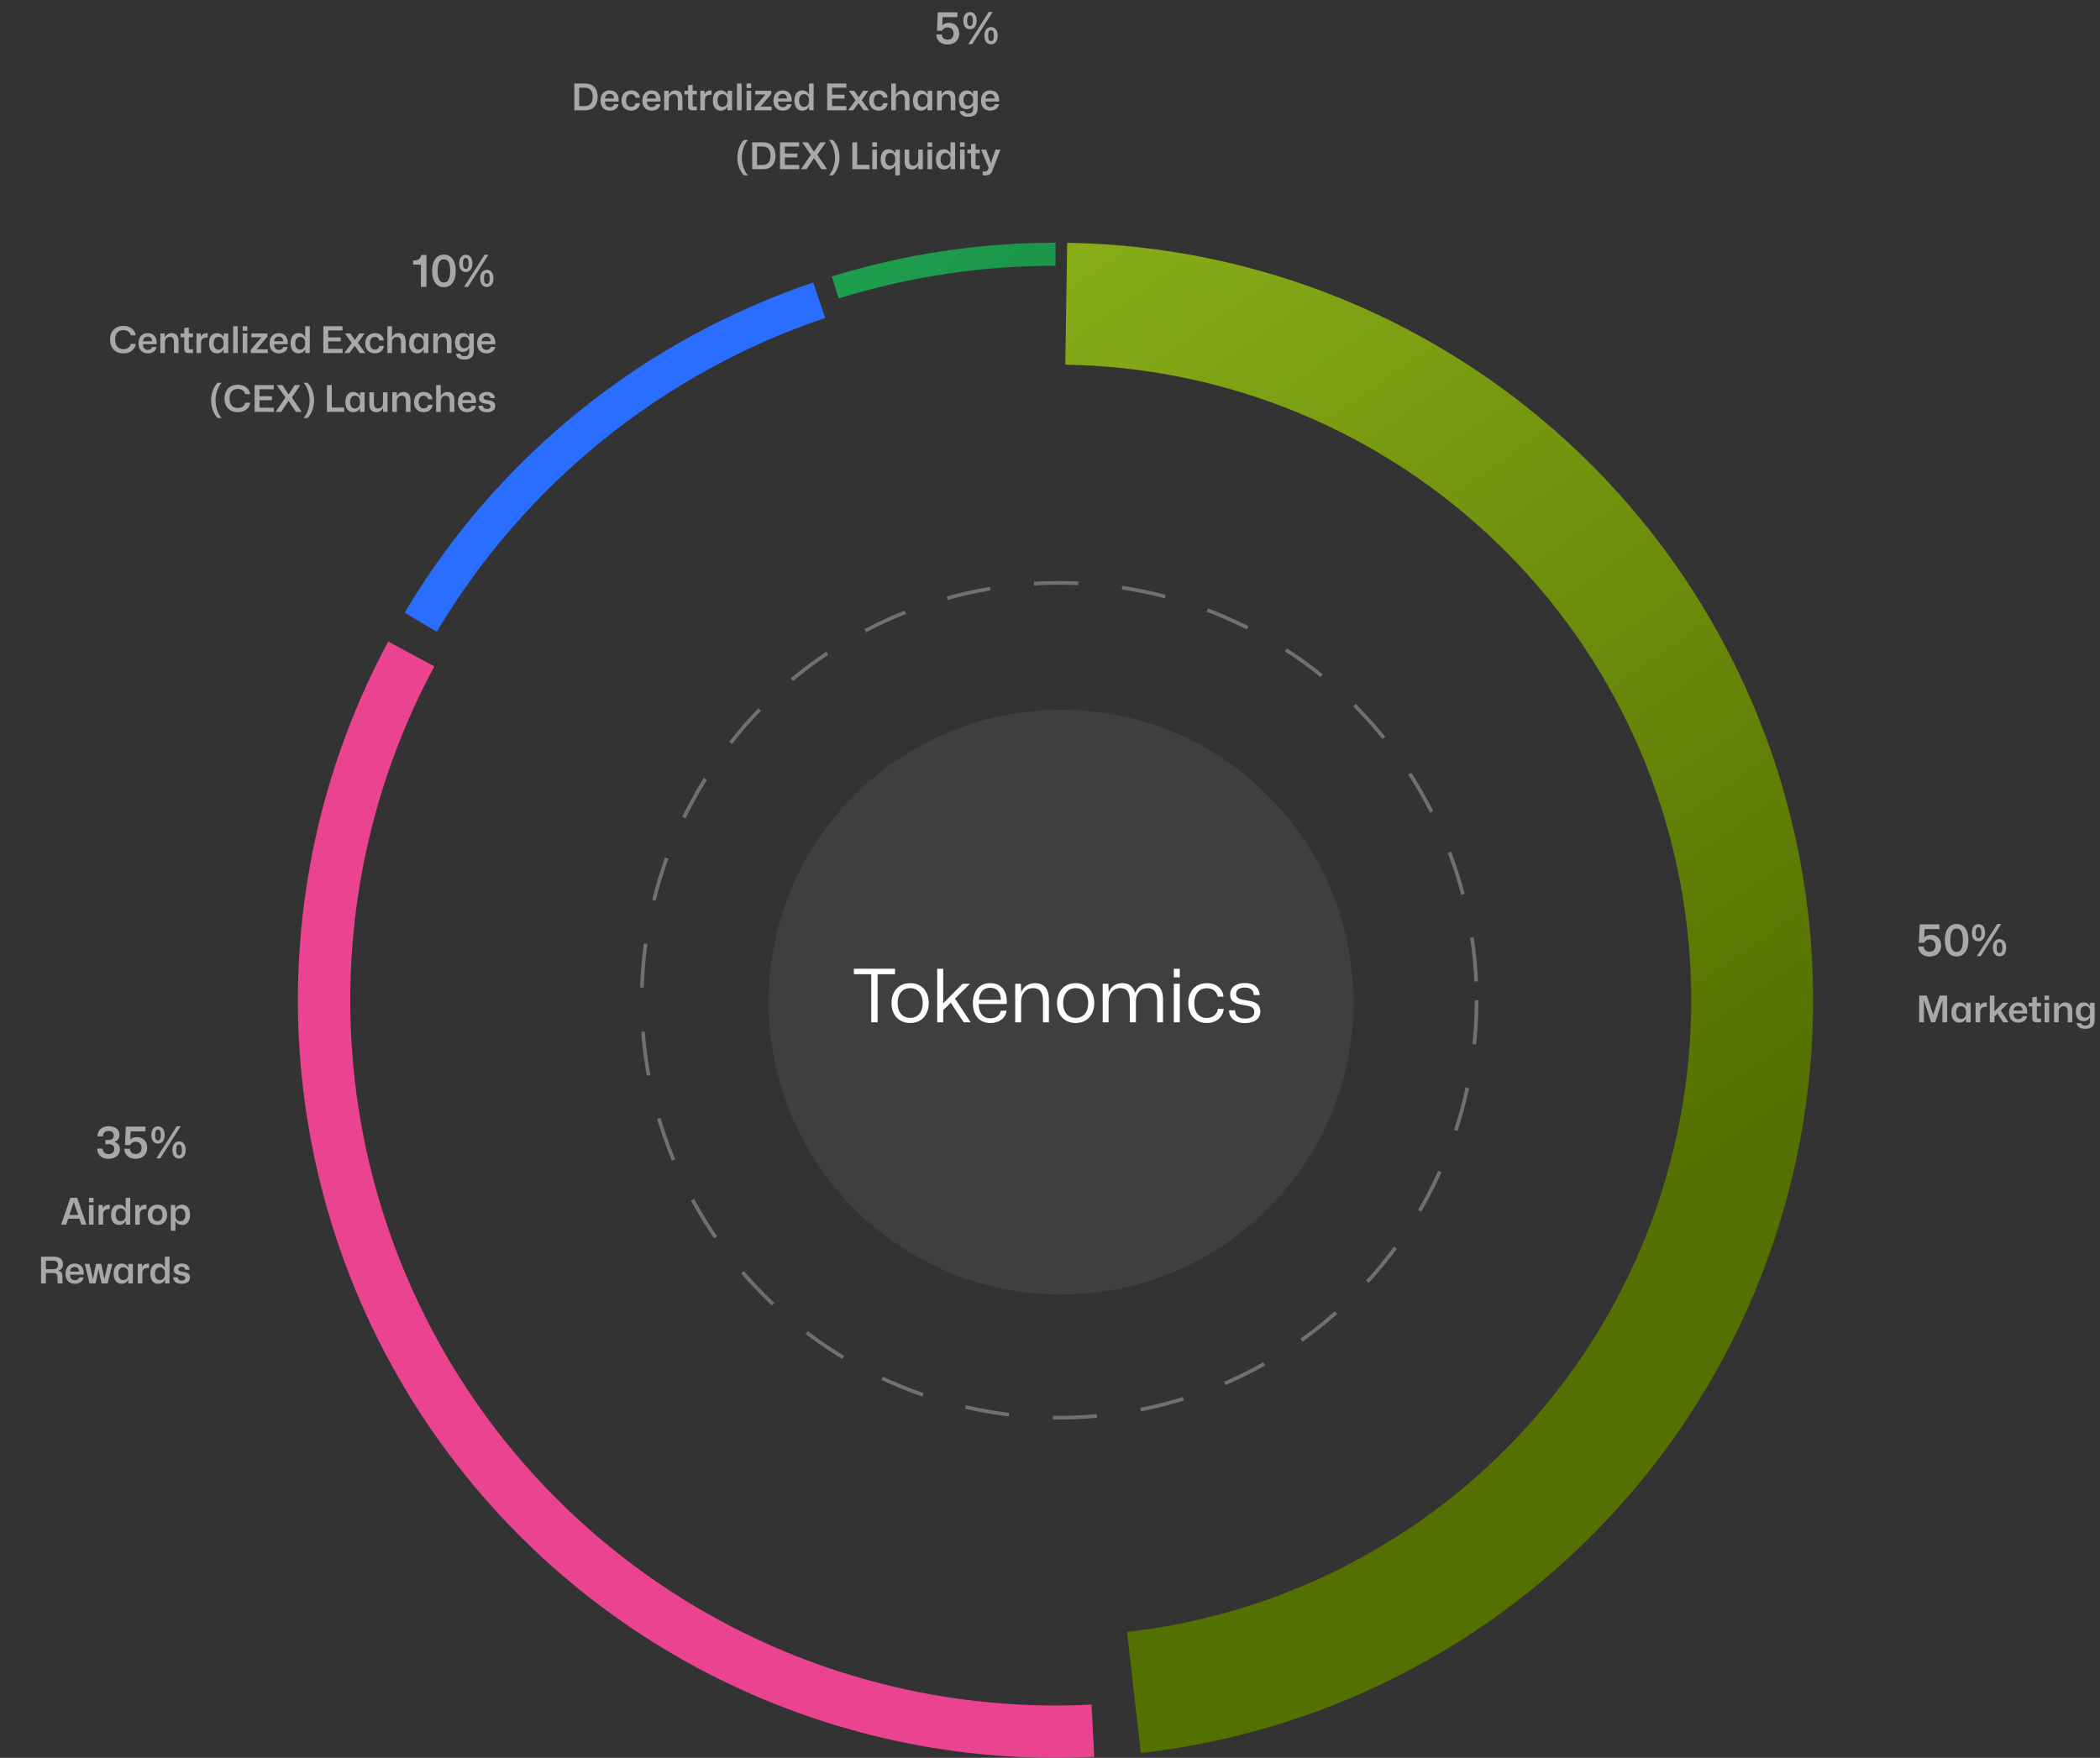 <svg width="571" height="478" viewBox="0 0 571 478" fill="none" xmlns="http://www.w3.org/2000/svg">
<rect x="0" y="0" width="571" height="478" fill="#333333" stroke="none"/>
<circle cx="288.5" cy="272.5" r="79.5" fill="white" fill-opacity="0.06"/>
<circle opacity="0.3" cx="288" cy="272" r="113.5" stroke="white" stroke-dasharray="12 12"/>
<path d="M236.9 278V264.92H232.18V263.42H243.36V264.92H238.62V278H236.9ZM247.489 278.18C244.449 278.18 242.409 276.04 242.409 272.78C242.409 269.56 244.389 267.34 247.489 267.34C250.509 267.34 252.529 269.46 252.529 272.76C252.529 275.96 250.569 278.18 247.489 278.18ZM247.489 276.78C249.529 276.78 250.889 275.3 250.889 272.76C250.889 270.24 249.589 268.7 247.489 268.7C245.449 268.7 244.069 270.2 244.069 272.78C244.069 275.26 245.389 276.78 247.489 276.78ZM254.829 278V263.42H256.469V272.86L257.409 271.86L261.729 267.5H263.769L259.669 271.56L263.949 278H262.049L259.189 273.7L258.549 272.66L256.469 274.68V278H254.829ZM269.298 278.18C266.278 278.18 264.538 276.06 264.538 272.8C264.538 269.48 266.258 267.34 269.238 267.34C272.418 267.34 273.978 269.68 273.738 273.02H266.118C266.158 275.62 267.398 276.92 269.298 276.92C270.838 276.92 271.858 276.08 272.138 274.82H273.698C273.398 276.94 271.598 278.18 269.298 278.18ZM269.238 268.6C267.478 268.6 266.318 269.72 266.158 271.86H272.158C272.098 269.58 270.918 268.6 269.238 268.6ZM276.04 278V267.5H277.58L277.64 269.68H277.76C278.4 268.14 279.84 267.34 281.42 267.34C283.6 267.34 285.2 268.58 285.2 271.82V278H283.58V272.14C283.58 269.78 282.72 268.7 280.9 268.7C278.92 268.7 277.64 270.26 277.64 272.32V278H276.04ZM292.489 278.18C289.449 278.18 287.409 276.04 287.409 272.78C287.409 269.56 289.389 267.34 292.489 267.34C295.509 267.34 297.529 269.46 297.529 272.76C297.529 275.96 295.569 278.18 292.489 278.18ZM292.489 276.78C294.529 276.78 295.889 275.3 295.889 272.76C295.889 270.24 294.589 268.7 292.489 268.7C290.449 268.7 289.069 270.2 289.069 272.78C289.069 275.26 290.389 276.78 292.489 276.78ZM299.829 278V267.5H301.369L301.429 269.68H301.549C302.169 268.14 303.569 267.34 305.149 267.34C306.749 267.34 308.069 268.06 308.589 269.86H308.749C309.369 268.2 310.829 267.34 312.549 267.34C314.669 267.34 316.229 268.58 316.229 271.82V278H314.629V272.14C314.629 269.78 313.789 268.7 311.989 268.7C310.069 268.7 308.849 270.26 308.849 272.32V278H307.209V272.14C307.209 269.78 306.389 268.7 304.609 268.7C302.669 268.7 301.429 270.26 301.429 272.32V278H299.829ZM319.165 265.76V263.42H320.785V265.76H319.165ZM319.165 278V267.5H320.785V278H319.165ZM328.133 278.18C325.093 278.18 323.093 276.02 323.093 272.76C323.093 269.52 325.093 267.34 328.192 267.34C330.673 267.34 332.493 268.82 332.673 271.02H331.113C330.833 269.52 329.653 268.72 328.153 268.72C325.993 268.72 324.733 270.36 324.733 272.78C324.733 275.32 326.073 276.8 328.133 276.8C329.813 276.8 330.973 275.8 331.153 274.32H332.733C332.533 276.66 330.673 278.18 328.133 278.18ZM338.485 278.2C335.785 278.2 334.185 276.8 334.185 274.72H335.805C335.805 276.26 336.905 276.98 338.525 276.98C340.165 276.98 341.045 276.34 341.045 275.22C341.045 273.98 340.285 273.62 338.385 273.34C335.785 272.98 334.485 272.32 334.485 270.38C334.485 268.54 336.085 267.3 338.485 267.3C340.965 267.3 342.465 268.58 342.485 270.58H340.905C340.865 269.12 339.925 268.54 338.465 268.54C336.965 268.54 336.105 269.2 336.105 270.22C336.105 271.38 336.965 271.74 338.925 272.02C341.285 272.36 342.685 273 342.685 275.08C342.685 277.08 341.005 278.2 338.485 278.2Z" fill="white"/>
<path d="M310.188 476.691C362.206 470.798 410.029 445.322 443.939 405.44C477.85 365.557 495.304 314.26 492.756 261.972C490.207 209.684 467.847 160.327 430.219 123.931C392.59 87.535 342.517 66.831 290.173 66.024L289.662 99.163C333.585 99.839 375.603 117.213 407.177 147.753C438.752 178.293 457.514 219.709 459.653 263.585C461.791 307.461 447.145 350.505 418.69 383.971C390.235 417.437 350.106 438.814 306.458 443.759L310.188 476.691Z" fill="url(#paint0_linear_446_568)"/>
<path d="M105.557 174.458C88.263 206.627 79.833 242.817 81.13 279.317C82.427 315.818 93.406 351.317 112.94 382.178C132.475 413.039 159.863 438.151 192.298 454.942C224.734 471.732 261.05 479.597 297.526 477.731L296.799 463.517C262.843 465.254 229.036 457.933 198.841 442.302C168.647 426.672 143.151 403.294 124.966 374.566C106.781 345.837 96.561 312.79 95.353 278.812C94.146 244.833 101.994 211.144 118.093 181.197L105.557 174.458Z" fill="#EA4491"/>
<path d="M221.126 76.817C174.569 92.529 135.162 124.367 110.017 166.582L118.756 171.788C142.66 131.657 180.121 101.392 224.379 86.455L221.126 76.817Z" fill="#2A6EFF"/>
<path d="M287 66C266.381 66 245.878 69.096 226.178 75.184L228.023 81.154C247.125 75.251 267.006 72.249 287 72.249L287 66Z" fill="url(#paint1_linear_446_568)"/>
<path d="M524.648 260.108C522.812 260.108 521.612 259.004 521.588 257.372H523.1C523.112 258.224 523.724 258.8 524.66 258.8C525.68 258.8 526.28 258.116 526.28 257.144C526.28 256.112 525.656 255.452 524.66 255.452C523.916 255.452 523.4 255.836 523.184 256.364H521.768L521.984 251.348H527.324V252.656H523.304L523.208 254.84L523.268 254.864C523.616 254.468 524.276 254.204 524.984 254.204C526.724 254.204 527.804 255.404 527.804 257.108C527.804 258.908 526.592 260.108 524.648 260.108ZM532.007 260.096C530.015 260.096 528.803 258.44 528.803 255.656C528.803 252.8 530.087 251.24 532.031 251.24C534.011 251.24 535.223 252.896 535.223 255.668C535.223 258.536 533.927 260.096 532.007 260.096ZM532.019 258.824C533.039 258.824 533.723 257.996 533.723 255.656C533.723 253.328 533.039 252.512 532.019 252.512C530.975 252.512 530.303 253.328 530.303 255.656C530.303 257.996 530.975 258.824 532.019 258.824ZM537.509 260L543.065 251.252H544.133L538.565 260H537.509ZM537.953 255.968C536.825 255.968 536.153 255.056 536.153 253.616C536.153 252.14 536.885 251.288 537.977 251.288C539.093 251.288 539.765 252.212 539.765 253.64C539.765 255.14 539.021 255.968 537.953 255.968ZM537.953 255.104C538.409 255.104 538.733 254.816 538.733 253.628C538.733 252.452 538.409 252.164 537.953 252.164C537.509 252.164 537.185 252.452 537.185 253.628C537.185 254.804 537.509 255.104 537.953 255.104ZM543.677 260.048C542.549 260.048 541.877 259.124 541.877 257.696C541.877 256.208 542.609 255.368 543.701 255.368C544.817 255.368 545.489 256.28 545.489 257.708C545.489 259.208 544.757 260.048 543.677 260.048ZM543.689 259.172C544.133 259.172 544.457 258.896 544.457 257.708C544.457 256.52 544.133 256.232 543.689 256.232C543.245 256.232 542.909 256.508 542.909 257.708C542.909 258.896 543.245 259.172 543.689 259.172Z" fill="#A8A8A8"/>
<path d="M521.84 278V270.71H523.88L525.62 275.89H525.67L527.4 270.71H529.44V278H528.15V274.85L528.18 272.1H528.11L526.2 278H525.08L523.18 272.1H523.11L523.13 274.87V278H521.84ZM532.748 278.09C531.468 278.09 530.608 277.14 530.608 275.34C530.608 273.53 531.468 272.58 532.748 272.58C533.608 272.58 534.248 273.01 534.508 273.66H534.578L534.628 272.68H535.828V278H534.578V277.01H534.508C534.248 277.66 533.608 278.09 532.748 278.09ZM533.218 277.07C534.108 277.07 534.558 276.36 534.558 275.61V275.06C534.558 274.3 534.108 273.6 533.218 273.6C532.418 273.6 531.878 274.17 531.878 275.34C531.878 276.5 532.418 277.07 533.218 277.07ZM537.168 278V272.68H538.298L538.358 273.57H538.398C538.638 272.89 539.218 272.61 539.908 272.61C540.028 272.61 540.128 272.61 540.218 272.61V273.79C540.138 273.79 540.018 273.78 539.888 273.78C538.918 273.78 538.458 274.26 538.418 275.09V278H537.168ZM541.035 278V270.71H542.305V275.05L542.755 274.54L544.535 272.68H546.085L544.025 274.77L546.135 278H544.665L543.465 276.15L543.145 275.6L542.305 276.43V278H541.035ZM548.802 278.09C547.192 278.09 546.262 277.01 546.262 275.37C546.262 273.66 547.212 272.58 548.762 272.58C550.502 272.58 551.342 273.84 551.192 275.6H547.482C547.492 276.62 548.012 277.14 548.802 277.14C549.432 277.14 549.862 276.82 549.982 276.34H551.162C551.022 277.42 550.072 278.09 548.802 278.09ZM548.762 273.53C548.032 273.53 547.562 273.98 547.492 274.79H549.962C549.932 273.93 549.452 273.53 548.762 273.53ZM553.847 278C552.857 278 552.587 277.55 552.587 276.79V273.69H551.607V272.68H552.587V271.18L553.827 271.05V272.68H554.957V273.69H553.827V276.56C553.827 276.9 553.967 276.98 554.277 276.98H554.957V278H553.847ZM555.918 271.93V270.71H557.168V271.93H555.918ZM555.918 278V272.68H557.168V278H555.918ZM558.516 278V272.68H559.716L559.766 273.69H559.826C560.126 272.96 560.806 272.58 561.576 272.58C562.656 272.58 563.466 273.2 563.466 274.81V278H562.216V275.08C562.216 274.08 561.876 273.61 561.096 273.61C560.256 273.61 559.766 274.27 559.766 275.07V278H558.516ZM566.926 279.77C565.586 279.77 564.756 279.16 564.666 278.2H565.866C565.946 278.61 566.346 278.87 566.956 278.87C567.856 278.87 568.286 278.5 568.286 277.64V276.66H568.216C567.976 277.28 567.346 277.69 566.536 277.69C565.256 277.69 564.426 276.79 564.426 275.13C564.426 273.48 565.276 272.58 566.556 272.58C567.356 272.58 567.976 272.98 568.216 273.59H568.286L568.326 272.68H569.536V277.44C569.536 279.16 568.486 279.77 566.926 279.77ZM566.986 276.72C567.826 276.72 568.266 276.09 568.286 275.45V274.81C568.256 274.18 567.826 273.55 566.996 273.55C566.206 273.55 565.696 274.1 565.696 275.13C565.696 276.18 566.216 276.72 566.986 276.72Z" fill="#A8A8A8"/>
<path d="M29.492 315.108C27.596 315.108 26.456 313.992 26.432 312.324H27.92C27.908 313.224 28.532 313.824 29.492 313.824C30.452 313.824 31.076 313.284 31.076 312.42C31.076 311.568 30.5 311.136 29.672 311.136H28.652V309.996H29.564C30.464 309.996 30.944 309.468 30.944 308.748C30.944 307.968 30.38 307.524 29.516 307.524C28.568 307.524 28.004 308.1 27.992 308.988H26.504C26.516 307.32 27.716 306.24 29.576 306.24C31.328 306.24 32.48 307.14 32.48 308.544C32.48 309.492 31.964 310.212 31.184 310.488V310.548C32.096 310.776 32.612 311.556 32.612 312.552C32.612 314.088 31.34 315.108 29.492 315.108ZM36.867 315.108C35.031 315.108 33.831 314.004 33.807 312.372H35.319C35.331 313.224 35.943 313.8 36.879 313.8C37.899 313.8 38.499 313.116 38.499 312.144C38.499 311.112 37.875 310.452 36.879 310.452C36.135 310.452 35.619 310.836 35.403 311.364H33.987L34.203 306.348H39.543V307.656H35.523L35.427 309.84L35.487 309.864C35.835 309.468 36.495 309.204 37.203 309.204C38.943 309.204 40.023 310.404 40.023 312.108C40.023 313.908 38.811 315.108 36.867 315.108ZM42.509 315L48.065 306.252H49.133L43.565 315H42.509ZM42.953 310.968C41.825 310.968 41.153 310.056 41.153 308.616C41.153 307.14 41.885 306.288 42.977 306.288C44.093 306.288 44.765 307.212 44.765 308.64C44.765 310.14 44.021 310.968 42.953 310.968ZM42.953 310.104C43.409 310.104 43.733 309.816 43.733 308.628C43.733 307.452 43.409 307.164 42.953 307.164C42.509 307.164 42.185 307.452 42.185 308.628C42.185 309.804 42.509 310.104 42.953 310.104ZM48.677 315.048C47.549 315.048 46.877 314.124 46.877 312.696C46.877 311.208 47.609 310.368 48.701 310.368C49.817 310.368 50.489 311.28 50.489 312.708C50.489 314.208 49.757 315.048 48.677 315.048ZM48.689 314.172C49.133 314.172 49.457 313.896 49.457 312.708C49.457 311.52 49.133 311.232 48.689 311.232C48.245 311.232 47.909 311.508 47.909 312.708C47.909 313.896 48.245 314.172 48.689 314.172Z" fill="#A8A8A8"/>
<path d="M16.62 333L19.13 325.71H20.99L23.5 333H22.13L21.58 331.4H18.54L18 333H16.62ZM18.86 330.38H21.27L20.55 328.33L20.09 326.92H20.04L19.57 328.33L18.86 330.38ZM24.193 326.93V325.71H25.443V326.93H24.193ZM24.193 333V327.68H25.443V333H24.193ZM26.791 333V327.68H27.921L27.981 328.57H28.021C28.261 327.89 28.841 327.61 29.531 327.61C29.651 327.61 29.751 327.61 29.841 327.61V328.79C29.761 328.79 29.641 328.78 29.511 328.78C28.541 328.78 28.081 329.26 28.041 330.09V333H26.791ZM32.341 333.09C31.061 333.09 30.201 332.14 30.201 330.34C30.201 328.53 31.061 327.58 32.341 327.58C33.201 327.58 33.841 328.01 34.101 328.66H34.171V325.71H35.421L35.411 333H34.211L34.171 332.01H34.101C33.841 332.66 33.201 333.09 32.341 333.09ZM32.811 332.07C33.701 332.07 34.151 331.36 34.151 330.61V330.06C34.151 329.3 33.701 328.6 32.811 328.6C32.011 328.6 31.471 329.17 31.471 330.34C31.471 331.5 32.011 332.07 32.811 332.07ZM36.762 333V327.68H37.892L37.952 328.57H37.992C38.232 327.89 38.812 327.61 39.502 327.61C39.622 327.61 39.722 327.61 39.812 327.61V328.79C39.732 328.79 39.612 328.78 39.482 328.78C38.512 328.78 38.052 329.26 38.012 330.09V333H36.762ZM42.812 333.09C41.232 333.09 40.172 332.05 40.172 330.34C40.172 328.7 41.162 327.58 42.812 327.58C44.382 327.58 45.432 328.63 45.432 330.34C45.432 331.98 44.452 333.09 42.812 333.09ZM42.802 332.06C43.622 332.06 44.172 331.48 44.172 330.34C44.172 329.21 43.642 328.61 42.812 328.61C41.982 328.61 41.432 329.2 41.432 330.34C41.432 331.46 41.962 332.06 42.802 332.06ZM46.44 334.67L46.45 327.68H47.65L47.69 328.66H47.77C48.02 328.01 48.66 327.58 49.52 327.58C50.8 327.58 51.669 328.53 51.669 330.34C51.669 332.14 50.8 333.1 49.52 333.1C48.66 333.1 48.02 332.66 47.77 332.02H47.69V334.67H46.44ZM49.059 332.08C49.859 332.08 50.389 331.51 50.389 330.34C50.389 329.17 49.859 328.6 49.059 328.6C48.16 328.6 47.709 329.31 47.709 330.06V330.62C47.709 331.37 48.16 332.08 49.059 332.08ZM11.16 349V341.71H14.66C16.3 341.71 17.13 342.45 17.13 343.76C17.13 344.64 16.66 345.31 15.86 345.51V345.58C16.62 345.72 16.96 346.18 16.96 347V348.18C16.96 348.44 16.96 348.72 17.08 349H15.75C15.66 348.81 15.63 348.53 15.63 348.17V347.23C15.63 346.55 15.39 346.18 14.43 346.18H12.48V349H11.16ZM12.48 345.12H14.47C15.41 345.12 15.78 344.63 15.78 343.94C15.78 343.13 15.25 342.81 14.47 342.81H12.48V345.12ZM20.358 349.09C18.748 349.09 17.819 348.01 17.819 346.37C17.819 344.66 18.768 343.58 20.319 343.58C22.058 343.58 22.898 344.84 22.748 346.6H19.038C19.049 347.62 19.569 348.14 20.358 348.14C20.988 348.14 21.419 347.82 21.538 347.34H22.718C22.578 348.42 21.628 349.09 20.358 349.09ZM20.319 344.53C19.588 344.53 19.119 344.98 19.049 345.79H21.518C21.488 344.93 21.009 344.53 20.319 344.53ZM24.346 349L23.056 343.67H24.326L25.246 347.77H25.296L26.116 343.67H27.526L28.376 347.78H28.406L29.326 343.67H30.556L29.256 349H27.616L26.806 345.26H26.756L25.986 349H24.346ZM33.044 349.09C31.765 349.09 30.904 348.14 30.904 346.34C30.904 344.53 31.765 343.58 33.044 343.58C33.904 343.58 34.544 344.01 34.804 344.66H34.874L34.925 343.68H36.124V349H34.874V348.01H34.804C34.544 348.66 33.904 349.09 33.044 349.09ZM33.514 348.07C34.404 348.07 34.855 347.36 34.855 346.61V346.06C34.855 345.3 34.404 344.6 33.514 344.6C32.715 344.6 32.175 345.17 32.175 346.34C32.175 347.5 32.715 348.07 33.514 348.07ZM37.465 349V343.68H38.595L38.655 344.57H38.695C38.935 343.89 39.515 343.61 40.205 343.61C40.325 343.61 40.425 343.61 40.515 343.61V344.79C40.435 344.79 40.315 344.78 40.185 344.78C39.215 344.78 38.755 345.26 38.715 346.09V349H37.465ZM43.015 349.09C41.735 349.09 40.875 348.14 40.875 346.34C40.875 344.53 41.735 343.58 43.015 343.58C43.875 343.58 44.515 344.01 44.775 344.66H44.845V341.71H46.095L46.085 349H44.885L44.845 348.01H44.775C44.515 348.66 43.875 349.09 43.015 349.09ZM43.485 348.07C44.375 348.07 44.825 347.36 44.825 346.61V346.06C44.825 345.3 44.375 344.6 43.485 344.6C42.685 344.6 42.145 345.17 42.145 346.34C42.145 347.5 42.685 348.07 43.485 348.07ZM49.376 349.1C47.956 349.1 47.086 348.39 47.096 347.32H48.326C48.336 347.93 48.766 348.2 49.416 348.2C50.046 348.2 50.376 347.96 50.376 347.54C50.376 347.05 50.066 346.93 49.246 346.81C47.886 346.61 47.236 346.25 47.236 345.23C47.236 344.24 48.106 343.58 49.416 343.58C50.696 343.58 51.526 344.24 51.546 345.26H50.316C50.306 344.71 49.946 344.47 49.386 344.47C48.816 344.47 48.486 344.71 48.486 345.12C48.486 345.57 48.846 345.71 49.736 345.83C51.006 346 51.656 346.38 51.656 347.43C51.656 348.5 50.746 349.1 49.376 349.1Z" fill="#A8A8A8"/>
<path d="M114.448 78V71.964H112.312V70.824H112.66C113.812 70.824 114.436 70.236 114.52 69.348H115.948V78H114.448ZM120.698 78.096C118.706 78.096 117.494 76.44 117.494 73.656C117.494 70.8 118.778 69.24 120.722 69.24C122.702 69.24 123.914 70.896 123.914 73.668C123.914 76.536 122.618 78.096 120.698 78.096ZM120.71 76.824C121.73 76.824 122.414 75.996 122.414 73.656C122.414 71.328 121.73 70.512 120.71 70.512C119.666 70.512 118.994 71.328 118.994 73.656C118.994 75.996 119.666 76.824 120.71 76.824ZM126.201 78L131.757 69.252H132.825L127.257 78H126.201ZM126.645 73.968C125.517 73.968 124.845 73.056 124.845 71.616C124.845 70.14 125.577 69.288 126.669 69.288C127.785 69.288 128.457 70.212 128.457 71.64C128.457 73.14 127.713 73.968 126.645 73.968ZM126.645 73.104C127.101 73.104 127.425 72.816 127.425 71.628C127.425 70.452 127.101 70.164 126.645 70.164C126.201 70.164 125.877 70.452 125.877 71.628C125.877 72.804 126.201 73.104 126.645 73.104ZM132.369 78.048C131.241 78.048 130.569 77.124 130.569 75.696C130.569 74.208 131.301 73.368 132.393 73.368C133.509 73.368 134.181 74.28 134.181 75.708C134.181 77.208 133.449 78.048 132.369 78.048ZM132.381 77.172C132.825 77.172 133.149 76.896 133.149 75.708C133.149 74.52 132.825 74.232 132.381 74.232C131.937 74.232 131.601 74.508 131.601 75.708C131.601 76.896 131.937 77.172 132.381 77.172Z" fill="#A8A8A8"/>
<path d="M33.55 96.09C31.381 96.09 29.93 94.69 29.93 92.35C29.93 90.02 31.381 88.62 33.55 88.62C35.38 88.62 36.7 89.64 36.91 91.19H35.56C35.38 90.35 34.62 89.76 33.55 89.76C32.17 89.76 31.3 90.67 31.3 92.35C31.3 94.05 32.17 94.95 33.55 94.95C34.6 94.95 35.401 94.38 35.56 93.51H36.91C36.721 95.07 35.37 96.09 33.55 96.09ZM40.204 96.09C38.594 96.09 37.664 95.01 37.664 93.37C37.664 91.66 38.614 90.58 40.164 90.58C41.904 90.58 42.744 91.84 42.594 93.6H38.884C38.894 94.62 39.414 95.14 40.204 95.14C40.834 95.14 41.264 94.82 41.384 94.34H42.564C42.424 95.42 41.474 96.09 40.204 96.09ZM40.164 91.53C39.434 91.53 38.964 91.98 38.894 92.79H41.364C41.334 91.93 40.854 91.53 40.164 91.53ZM43.6 96V90.68H44.8L44.85 91.69H44.91C45.21 90.96 45.89 90.58 46.66 90.58C47.74 90.58 48.55 91.2 48.55 92.81V96H47.3V93.08C47.3 92.08 46.96 91.61 46.18 91.61C45.34 91.61 44.85 92.27 44.85 93.07V96H43.6ZM51.353 96C50.363 96 50.093 95.55 50.093 94.79V91.69H49.113V90.68H50.093V89.18L51.333 89.05V90.68H52.463V91.69H51.333V94.56C51.333 94.9 51.473 94.98 51.783 94.98H52.463V96H51.353ZM53.424 96V90.68H54.554L54.614 91.57H54.654C54.894 90.89 55.474 90.61 56.164 90.61C56.284 90.61 56.384 90.61 56.474 90.61V91.79C56.394 91.79 56.274 91.78 56.144 91.78C55.174 91.78 54.714 92.26 54.674 93.09V96H53.424ZM58.974 96.09C57.694 96.09 56.834 95.14 56.834 93.34C56.834 91.53 57.694 90.58 58.974 90.58C59.834 90.58 60.474 91.01 60.734 91.66H60.804L60.854 90.68H62.054V96H60.804V95.01H60.734C60.474 95.66 59.834 96.09 58.974 96.09ZM59.444 95.07C60.334 95.07 60.784 94.36 60.784 93.61V93.06C60.784 92.3 60.334 91.6 59.444 91.6C58.644 91.6 58.104 92.17 58.104 93.34C58.104 94.5 58.644 95.07 59.444 95.07ZM63.395 96V88.71H64.645V96H63.395ZM65.992 89.93V88.71H67.242V89.93H65.992ZM65.992 96V90.68H67.242V96H65.992ZM68.2 96V95.1L71.12 91.69H68.35V90.68H72.71V91.56L69.79 94.99H72.82V96H68.2ZM75.849 96.09C74.239 96.09 73.309 95.01 73.309 93.37C73.309 91.66 74.259 90.58 75.809 90.58C77.549 90.58 78.389 91.84 78.239 93.6H74.529C74.539 94.62 75.059 95.14 75.849 95.14C76.479 95.14 76.909 94.82 77.029 94.34H78.209C78.069 95.42 77.119 96.09 75.849 96.09ZM75.809 91.53C75.079 91.53 74.609 91.98 74.539 92.79H77.009C76.979 91.93 76.499 91.53 75.809 91.53ZM81.152 96.09C79.872 96.09 79.012 95.14 79.012 93.34C79.012 91.53 79.872 90.58 81.152 90.58C82.012 90.58 82.652 91.01 82.912 91.66H82.982V88.71H84.232L84.222 96H83.022L82.982 95.01H82.912C82.652 95.66 82.012 96.09 81.152 96.09ZM81.622 95.07C82.512 95.07 82.962 94.36 82.962 93.61V93.06C82.962 92.3 82.512 91.6 81.622 91.6C80.822 91.6 80.282 92.17 80.282 93.34C80.282 94.5 80.822 95.07 81.622 95.07ZM87.92 96V88.71H93.12V89.85H89.24V91.75H92.63V92.82H89.24V94.86H93.14V96H87.92ZM93.603 96L95.633 93.26L93.793 90.68H95.273L96.463 92.4H96.523L97.703 90.68H99.123L97.323 93.23L99.313 96H97.843L96.483 94.06H96.423L95.003 96H93.603ZM101.934 96.09C100.354 96.09 99.324 95 99.324 93.34C99.324 91.68 100.364 90.58 101.974 90.58C103.314 90.58 104.274 91.39 104.344 92.56H103.124C103.014 91.94 102.544 91.61 101.944 91.61C101.064 91.61 100.584 92.3 100.584 93.34C100.584 94.47 101.124 95.06 101.934 95.06C102.624 95.06 103.074 94.66 103.144 94.07H104.364C104.284 95.3 103.294 96.09 101.934 96.09ZM105.338 96V88.71H106.588V91.69H106.648C106.948 90.96 107.628 90.58 108.398 90.58C109.478 90.58 110.288 91.2 110.288 92.81V96H109.038V93.08C109.038 92.08 108.698 91.61 107.918 91.61C107.078 91.61 106.588 92.27 106.588 93.07V96H105.338ZM113.388 96.09C112.108 96.09 111.248 95.14 111.248 93.34C111.248 91.53 112.108 90.58 113.388 90.58C114.248 90.58 114.888 91.01 115.148 91.66H115.218L115.268 90.68H116.468V96H115.218V95.01H115.148C114.888 95.66 114.248 96.09 113.388 96.09ZM113.858 95.07C114.748 95.07 115.198 94.36 115.198 93.61V93.06C115.198 92.3 114.748 91.6 113.858 91.6C113.058 91.6 112.518 92.17 112.518 93.34C112.518 94.5 113.058 95.07 113.858 95.07ZM117.809 96V90.68H119.009L119.059 91.69H119.119C119.419 90.96 120.099 90.58 120.869 90.58C121.949 90.58 122.759 91.2 122.759 92.81V96H121.509V93.08C121.509 92.08 121.169 91.61 120.389 91.61C119.549 91.61 119.059 92.27 119.059 93.07V96H117.809ZM126.219 97.77C124.879 97.77 124.049 97.16 123.959 96.2H125.159C125.239 96.61 125.639 96.87 126.249 96.87C127.149 96.87 127.579 96.5 127.579 95.64V94.66H127.509C127.269 95.28 126.639 95.69 125.829 95.69C124.549 95.69 123.719 94.79 123.719 93.13C123.719 91.48 124.569 90.58 125.849 90.58C126.649 90.58 127.269 90.98 127.509 91.59H127.579L127.619 90.68H128.829V95.44C128.829 97.16 127.779 97.77 126.219 97.77ZM126.279 94.72C127.119 94.72 127.559 94.09 127.579 93.45V92.81C127.549 92.18 127.119 91.55 126.289 91.55C125.499 91.55 124.989 92.1 124.989 93.13C124.989 94.18 125.509 94.72 126.279 94.72ZM132.275 96.09C130.665 96.09 129.735 95.01 129.735 93.37C129.735 91.66 130.685 90.58 132.235 90.58C133.975 90.58 134.815 91.84 134.665 93.6H130.955C130.965 94.62 131.485 95.14 132.275 95.14C132.905 95.14 133.335 94.82 133.455 94.34H134.635C134.495 95.42 133.545 96.09 132.275 96.09ZM132.235 91.53C131.505 91.53 131.035 91.98 130.965 92.79H133.435C133.405 91.93 132.925 91.53 132.235 91.53ZM59.194 113.67C58.074 112.61 57.404 110.72 57.404 108.87C57.404 107.02 58.074 105.13 59.194 104.07H60.284C59.254 105.15 58.614 107.03 58.614 108.87C58.614 110.76 59.284 112.62 60.284 113.67H59.194ZM64.664 112.09C62.494 112.09 61.044 110.69 61.044 108.35C61.044 106.02 62.494 104.62 64.664 104.62C66.494 104.62 67.814 105.64 68.024 107.19H66.674C66.494 106.35 65.734 105.76 64.664 105.76C63.284 105.76 62.414 106.67 62.414 108.35C62.414 110.05 63.284 110.95 64.664 110.95C65.714 110.95 66.514 110.38 66.674 109.51H68.024C67.834 111.07 66.484 112.09 64.664 112.09ZM69.229 112V104.71H74.429V105.85H70.549V107.75H73.939V108.82H70.549V110.86H74.449V112H69.229ZM74.931 112L77.611 108.09L75.251 104.71H76.801L78.451 107.23H78.491L80.141 104.71H81.691L79.361 108.08L82.041 112H80.471L78.491 109.03H78.451L76.461 112H74.931ZM83.607 104.07C84.727 105.13 85.407 107.02 85.407 108.87C85.407 110.72 84.727 112.61 83.607 113.67H82.527C83.557 112.59 84.187 110.71 84.187 108.87C84.187 106.98 83.517 105.12 82.527 104.07H83.607ZM88.897 112V104.71H90.217V110.82H93.577V112H88.897ZM96.054 112.09C94.774 112.09 93.914 111.14 93.914 109.34C93.914 107.53 94.774 106.58 96.054 106.58C96.914 106.58 97.554 107.01 97.814 107.66H97.884L97.934 106.68H99.134V112H97.884V111.01H97.814C97.554 111.66 96.914 112.09 96.054 112.09ZM96.524 111.07C97.414 111.07 97.864 110.36 97.864 109.61V109.06C97.864 108.3 97.414 107.6 96.524 107.6C95.724 107.6 95.184 108.17 95.184 109.34C95.184 110.5 95.724 111.07 96.524 111.07ZM102.335 112.09C101.115 112.09 100.425 111.36 100.425 109.98V106.68H101.675V109.65C101.675 110.56 102.005 111.07 102.815 111.07C103.625 111.07 104.125 110.42 104.125 109.58V106.68H105.375V112H104.175L104.125 110.97H104.065C103.795 111.69 103.125 112.09 102.335 112.09ZM106.666 112V106.68H107.866L107.916 107.69H107.976C108.276 106.96 108.956 106.58 109.726 106.58C110.806 106.58 111.616 107.2 111.616 108.81V112H110.366V109.08C110.366 108.08 110.026 107.61 109.246 107.61C108.406 107.61 107.916 108.27 107.916 109.07V112H106.666ZM115.186 112.09C113.606 112.09 112.576 111 112.576 109.34C112.576 107.68 113.616 106.58 115.226 106.58C116.566 106.58 117.526 107.39 117.596 108.56H116.376C116.266 107.94 115.796 107.61 115.196 107.61C114.316 107.61 113.836 108.3 113.836 109.34C113.836 110.47 114.376 111.06 115.186 111.06C115.876 111.06 116.326 110.66 116.396 110.07H117.616C117.536 111.3 116.546 112.09 115.186 112.09ZM118.59 112V104.71H119.84V107.69H119.9C120.2 106.96 120.88 106.58 121.65 106.58C122.73 106.58 123.54 107.2 123.54 108.81V112H122.29V109.08C122.29 108.08 121.95 107.61 121.17 107.61C120.33 107.61 119.84 108.27 119.84 109.07V112H118.59ZM127.04 112.09C125.43 112.09 124.5 111.01 124.5 109.37C124.5 107.66 125.45 106.58 127 106.58C128.74 106.58 129.58 107.84 129.43 109.6H125.72C125.73 110.62 126.25 111.14 127.04 111.14C127.67 111.14 128.1 110.82 128.22 110.34H129.4C129.26 111.42 128.31 112.09 127.04 112.09ZM127 107.53C126.27 107.53 125.8 107.98 125.73 108.79H128.2C128.17 107.93 127.69 107.53 127 107.53ZM132.376 112.1C130.956 112.1 130.086 111.39 130.096 110.32H131.326C131.336 110.93 131.766 111.2 132.416 111.2C133.046 111.2 133.376 110.96 133.376 110.54C133.376 110.05 133.066 109.93 132.246 109.81C130.886 109.61 130.236 109.25 130.236 108.23C130.236 107.24 131.106 106.58 132.416 106.58C133.696 106.58 134.526 107.24 134.546 108.26H133.316C133.306 107.71 132.946 107.47 132.386 107.47C131.816 107.47 131.486 107.71 131.486 108.12C131.486 108.57 131.846 108.71 132.736 108.83C134.006 109 134.656 109.38 134.656 110.43C134.656 111.5 133.746 112.1 132.376 112.1Z" fill="#A8A8A8"/>
<path d="M257.648 12.108C255.812 12.108 254.612 11.004 254.588 9.372H256.1C256.112 10.224 256.724 10.8 257.66 10.8C258.68 10.8 259.28 10.116 259.28 9.144C259.28 8.112 258.656 7.452 257.66 7.452C256.916 7.452 256.4 7.836 256.184 8.364H254.768L254.984 3.348H260.324V4.656H256.304L256.208 6.84L256.268 6.864C256.616 6.468 257.276 6.204 257.984 6.204C259.724 6.204 260.804 7.404 260.804 9.108C260.804 10.908 259.592 12.108 257.648 12.108ZM263.291 12L268.847 3.252H269.915L264.347 12H263.291ZM263.735 7.968C262.607 7.968 261.935 7.056 261.935 5.616C261.935 4.14 262.667 3.288 263.759 3.288C264.875 3.288 265.547 4.212 265.547 5.64C265.547 7.14 264.803 7.968 263.735 7.968ZM263.735 7.104C264.191 7.104 264.515 6.816 264.515 5.628C264.515 4.452 264.191 4.164 263.735 4.164C263.291 4.164 262.967 4.452 262.967 5.628C262.967 6.804 263.291 7.104 263.735 7.104ZM269.459 12.048C268.331 12.048 267.659 11.124 267.659 9.696C267.659 8.208 268.391 7.368 269.483 7.368C270.599 7.368 271.271 8.28 271.271 9.708C271.271 11.208 270.539 12.048 269.459 12.048ZM269.471 11.172C269.915 11.172 270.239 10.896 270.239 9.708C270.239 8.52 269.915 8.232 269.471 8.232C269.027 8.232 268.691 8.508 268.691 9.708C268.691 10.896 269.027 11.172 269.471 11.172Z" fill="#A8A8A8"/>
<path d="M156.16 30V22.71H159.18C161.32 22.71 162.51 24.17 162.51 26.36C162.51 28.54 161.31 30 159.18 30H156.16ZM157.48 28.86H158.98C160.27 28.86 161.16 28.14 161.16 26.33C161.16 24.55 160.27 23.84 158.98 23.84H157.48V28.86ZM165.818 30.09C164.208 30.09 163.278 29.01 163.278 27.37C163.278 25.66 164.228 24.58 165.778 24.58C167.518 24.58 168.358 25.84 168.208 27.6H164.498C164.508 28.62 165.028 29.14 165.818 29.14C166.448 29.14 166.878 28.82 166.998 28.34H168.178C168.038 29.42 167.088 30.09 165.818 30.09ZM165.778 25.53C165.048 25.53 164.578 25.98 164.508 26.79H166.978C166.948 25.93 166.468 25.53 165.778 25.53ZM171.591 30.09C170.011 30.09 168.981 29 168.981 27.34C168.981 25.68 170.021 24.58 171.631 24.58C172.971 24.58 173.931 25.39 174.001 26.56H172.781C172.671 25.94 172.201 25.61 171.601 25.61C170.721 25.61 170.241 26.3 170.241 27.34C170.241 28.47 170.781 29.06 171.591 29.06C172.281 29.06 172.731 28.66 172.801 28.07H174.021C173.941 29.3 172.951 30.09 171.591 30.09ZM177.204 30.09C175.594 30.09 174.664 29.01 174.664 27.37C174.664 25.66 175.614 24.58 177.164 24.58C178.904 24.58 179.744 25.84 179.594 27.6H175.884C175.894 28.62 176.414 29.14 177.204 29.14C177.834 29.14 178.264 28.82 178.384 28.34H179.564C179.424 29.42 178.474 30.09 177.204 30.09ZM177.164 25.53C176.434 25.53 175.964 25.98 175.894 26.79H178.364C178.334 25.93 177.854 25.53 177.164 25.53ZM180.6 30V24.68H181.8L181.85 25.69H181.91C182.21 24.96 182.89 24.58 183.66 24.58C184.74 24.58 185.55 25.2 185.55 26.81V30H184.3V27.08C184.3 26.08 183.96 25.61 183.18 25.61C182.34 25.61 181.85 26.27 181.85 27.07V30H180.6ZM188.353 30C187.363 30 187.093 29.55 187.093 28.79V25.69H186.113V24.68H187.093V23.18L188.333 23.05V24.68H189.463V25.69H188.333V28.56C188.333 28.9 188.473 28.98 188.783 28.98H189.463V30H188.353ZM190.424 30V24.68H191.554L191.614 25.57H191.654C191.894 24.89 192.474 24.61 193.164 24.61C193.284 24.61 193.384 24.61 193.474 24.61V25.79C193.394 25.79 193.274 25.78 193.144 25.78C192.174 25.78 191.714 26.26 191.674 27.09V30H190.424ZM195.974 30.09C194.694 30.09 193.834 29.14 193.834 27.34C193.834 25.53 194.694 24.58 195.974 24.58C196.834 24.58 197.474 25.01 197.734 25.66H197.804L197.854 24.68H199.054V30H197.804V29.01H197.734C197.474 29.66 196.834 30.09 195.974 30.09ZM196.444 29.07C197.334 29.07 197.784 28.36 197.784 27.61V27.06C197.784 26.3 197.334 25.6 196.444 25.6C195.644 25.6 195.104 26.17 195.104 27.34C195.104 28.5 195.644 29.07 196.444 29.07ZM200.395 30V22.71H201.645V30H200.395ZM202.992 23.93V22.71H204.242V23.93H202.992ZM202.992 30V24.68H204.242V30H202.992ZM205.2 30V29.1L208.12 25.69H205.35V24.68H209.71V25.56L206.79 28.99H209.82V30H205.2ZM212.849 30.09C211.239 30.09 210.309 29.01 210.309 27.37C210.309 25.66 211.259 24.58 212.809 24.58C214.549 24.58 215.389 25.84 215.239 27.6H211.529C211.539 28.62 212.059 29.14 212.849 29.14C213.479 29.14 213.909 28.82 214.029 28.34H215.209C215.069 29.42 214.119 30.09 212.849 30.09ZM212.809 25.53C212.079 25.53 211.609 25.98 211.539 26.79H214.009C213.979 25.93 213.499 25.53 212.809 25.53ZM218.152 30.09C216.872 30.09 216.012 29.14 216.012 27.34C216.012 25.53 216.872 24.58 218.152 24.58C219.012 24.58 219.652 25.01 219.912 25.66H219.982V22.71H221.232L221.222 30H220.022L219.982 29.01H219.912C219.652 29.66 219.012 30.09 218.152 30.09ZM218.622 29.07C219.512 29.07 219.962 28.36 219.962 27.61V27.06C219.962 26.3 219.512 25.6 218.622 25.6C217.822 25.6 217.282 26.17 217.282 27.34C217.282 28.5 217.822 29.07 218.622 29.07ZM224.92 30V22.71H230.12V23.85H226.24V25.75H229.63V26.82H226.24V28.86H230.14V30H224.92ZM230.603 30L232.633 27.26L230.793 24.68H232.273L233.463 26.4H233.523L234.703 24.68H236.123L234.323 27.23L236.313 30H234.843L233.483 28.06H233.423L232.003 30H230.603ZM238.934 30.09C237.354 30.09 236.324 29 236.324 27.34C236.324 25.68 237.364 24.58 238.974 24.58C240.314 24.58 241.274 25.39 241.344 26.56H240.124C240.014 25.94 239.544 25.61 238.944 25.61C238.064 25.61 237.584 26.3 237.584 27.34C237.584 28.47 238.124 29.06 238.934 29.06C239.624 29.06 240.074 28.66 240.144 28.07H241.364C241.284 29.3 240.294 30.09 238.934 30.09ZM242.338 30V22.71H243.588V25.69H243.648C243.948 24.96 244.628 24.58 245.398 24.58C246.478 24.58 247.288 25.2 247.288 26.81V30H246.038V27.08C246.038 26.08 245.698 25.61 244.918 25.61C244.078 25.61 243.588 26.27 243.588 27.07V30H242.338ZM250.388 30.09C249.108 30.09 248.248 29.14 248.248 27.34C248.248 25.53 249.108 24.58 250.388 24.58C251.248 24.58 251.888 25.01 252.148 25.66H252.218L252.268 24.68H253.468V30H252.218V29.01H252.148C251.888 29.66 251.248 30.09 250.388 30.09ZM250.858 29.07C251.748 29.07 252.198 28.36 252.198 27.61V27.06C252.198 26.3 251.748 25.6 250.858 25.6C250.058 25.6 249.518 26.17 249.518 27.34C249.518 28.5 250.058 29.07 250.858 29.07ZM254.809 30V24.68H256.009L256.059 25.69H256.119C256.419 24.96 257.099 24.58 257.869 24.58C258.949 24.58 259.759 25.2 259.759 26.81V30H258.509V27.08C258.509 26.08 258.169 25.61 257.389 25.61C256.549 25.61 256.059 26.27 256.059 27.07V30H254.809ZM263.219 31.77C261.879 31.77 261.049 31.16 260.959 30.2H262.159C262.239 30.61 262.639 30.87 263.249 30.87C264.149 30.87 264.579 30.5 264.579 29.64V28.66H264.509C264.269 29.28 263.639 29.69 262.829 29.69C261.549 29.69 260.719 28.79 260.719 27.13C260.719 25.48 261.569 24.58 262.849 24.58C263.649 24.58 264.269 24.98 264.509 25.59H264.579L264.619 24.68H265.829V29.44C265.829 31.16 264.779 31.77 263.219 31.77ZM263.279 28.72C264.119 28.72 264.559 28.09 264.579 27.45V26.81C264.549 26.18 264.119 25.55 263.289 25.55C262.499 25.55 261.989 26.1 261.989 27.13C261.989 28.18 262.509 28.72 263.279 28.72ZM269.275 30.09C267.665 30.09 266.735 29.01 266.735 27.37C266.735 25.66 267.685 24.58 269.235 24.58C270.975 24.58 271.815 25.84 271.665 27.6H267.955C267.965 28.62 268.485 29.14 269.275 29.14C269.905 29.14 270.335 28.82 270.455 28.34H271.635C271.495 29.42 270.545 30.09 269.275 30.09ZM269.235 25.53C268.505 25.53 268.035 25.98 267.965 26.79H270.435C270.405 25.93 269.925 25.53 269.235 25.53ZM202.287 47.67C201.167 46.61 200.497 44.72 200.497 42.87C200.497 41.02 201.167 39.13 202.287 38.07H203.377C202.347 39.15 201.707 41.03 201.707 42.87C201.707 44.76 202.377 46.62 203.377 47.67H202.287ZM204.52 46V38.71H207.54C209.68 38.71 210.87 40.17 210.87 42.36C210.87 44.54 209.67 46 207.54 46H204.52ZM205.84 44.86H207.34C208.63 44.86 209.52 44.14 209.52 42.33C209.52 40.55 208.63 39.84 207.34 39.84H205.84V44.86ZM212.088 46V38.71H217.288V39.85H213.408V41.75H216.798V42.82H213.408V44.86H217.308V46H212.088ZM217.791 46L220.471 42.09L218.111 38.71H219.661L221.311 41.23H221.351L223.001 38.71H224.551L222.221 42.08L224.901 46H223.331L221.351 43.03H221.311L219.321 46H217.791ZM226.466 38.07C227.586 39.13 228.266 41.02 228.266 42.87C228.266 44.72 227.586 46.61 226.466 47.67H225.386C226.416 46.59 227.046 44.71 227.046 42.87C227.046 40.98 226.376 39.12 225.386 38.07H226.466ZM231.756 46V38.71H233.076V44.82H236.436V46H231.756ZM237.191 39.93V38.71H238.441V39.93H237.191ZM237.191 46V40.68H238.441V46H237.191ZM243.429 47.67V45.01H243.359C243.099 45.66 242.459 46.09 241.599 46.09C240.319 46.09 239.459 45.14 239.459 43.34C239.459 41.53 240.319 40.58 241.599 40.58C242.459 40.58 243.099 41.01 243.359 41.66H243.429L243.479 40.68H244.679V47.67H243.429ZM242.069 45.07C242.959 45.07 243.409 44.36 243.409 43.61V43.06C243.409 42.3 242.959 41.6 242.069 41.6C241.269 41.6 240.729 42.17 240.729 43.34C240.729 44.5 241.269 45.07 242.069 45.07ZM247.88 46.09C246.66 46.09 245.97 45.36 245.97 43.98V40.68H247.22V43.65C247.22 44.56 247.55 45.07 248.36 45.07C249.17 45.07 249.67 44.42 249.67 43.58V40.68H250.92V46H249.72L249.67 44.97H249.61C249.34 45.69 248.67 46.09 247.88 46.09ZM252.211 39.93V38.71H253.461V39.93H252.211ZM252.211 46V40.68H253.461V46H252.211ZM256.619 46.09C255.339 46.09 254.479 45.14 254.479 43.34C254.479 41.53 255.339 40.58 256.619 40.58C257.479 40.58 258.119 41.01 258.379 41.66H258.449V38.71H259.699L259.689 46H258.489L258.449 45.01H258.379C258.119 45.66 257.479 46.09 256.619 46.09ZM257.089 45.07C257.979 45.07 258.429 44.36 258.429 43.61V43.06C258.429 42.3 257.979 41.6 257.089 41.6C256.289 41.6 255.749 42.17 255.749 43.34C255.749 44.5 256.289 45.07 257.089 45.07ZM261.039 39.93V38.71H262.289V39.93H261.039ZM261.039 46V40.68H262.289V46H261.039ZM265.287 46C264.297 46 264.027 45.55 264.027 44.79V41.69H263.047V40.68H264.027V39.18L265.267 39.05V40.68H266.397V41.69H265.267V44.56C265.267 44.9 265.407 44.98 265.717 44.98H266.397V46H265.287ZM267.205 47.67V46.64H267.795C268.255 46.64 268.495 46.46 268.645 46.06L268.825 45.6L266.765 40.68H268.135L269.225 43.72L269.425 44.32H269.475L269.655 43.72L270.685 40.68H272.015L269.865 46.35C269.495 47.37 268.905 47.67 268.025 47.67H267.205Z" fill="#A8A8A8"/>
<defs>
<linearGradient id="paint0_linear_446_568" x1="-6.675" y1="-218.338" x2="521.041" y2="541.998" gradientUnits="userSpaceOnUse">
<stop stop-color="#CDFF3A"/>
<stop offset="0.765" stop-color="#547000"/>
</linearGradient>
<linearGradient id="paint1_linear_446_568" x1="-92.812" y1="-51.045" x2="528.076" y2="443.385" gradientUnits="userSpaceOnUse">
<stop offset="0.149" stop-color="#22C55E"/>
<stop offset="0.684" stop-color="#18763C"/>
</linearGradient>
</defs>
</svg>
